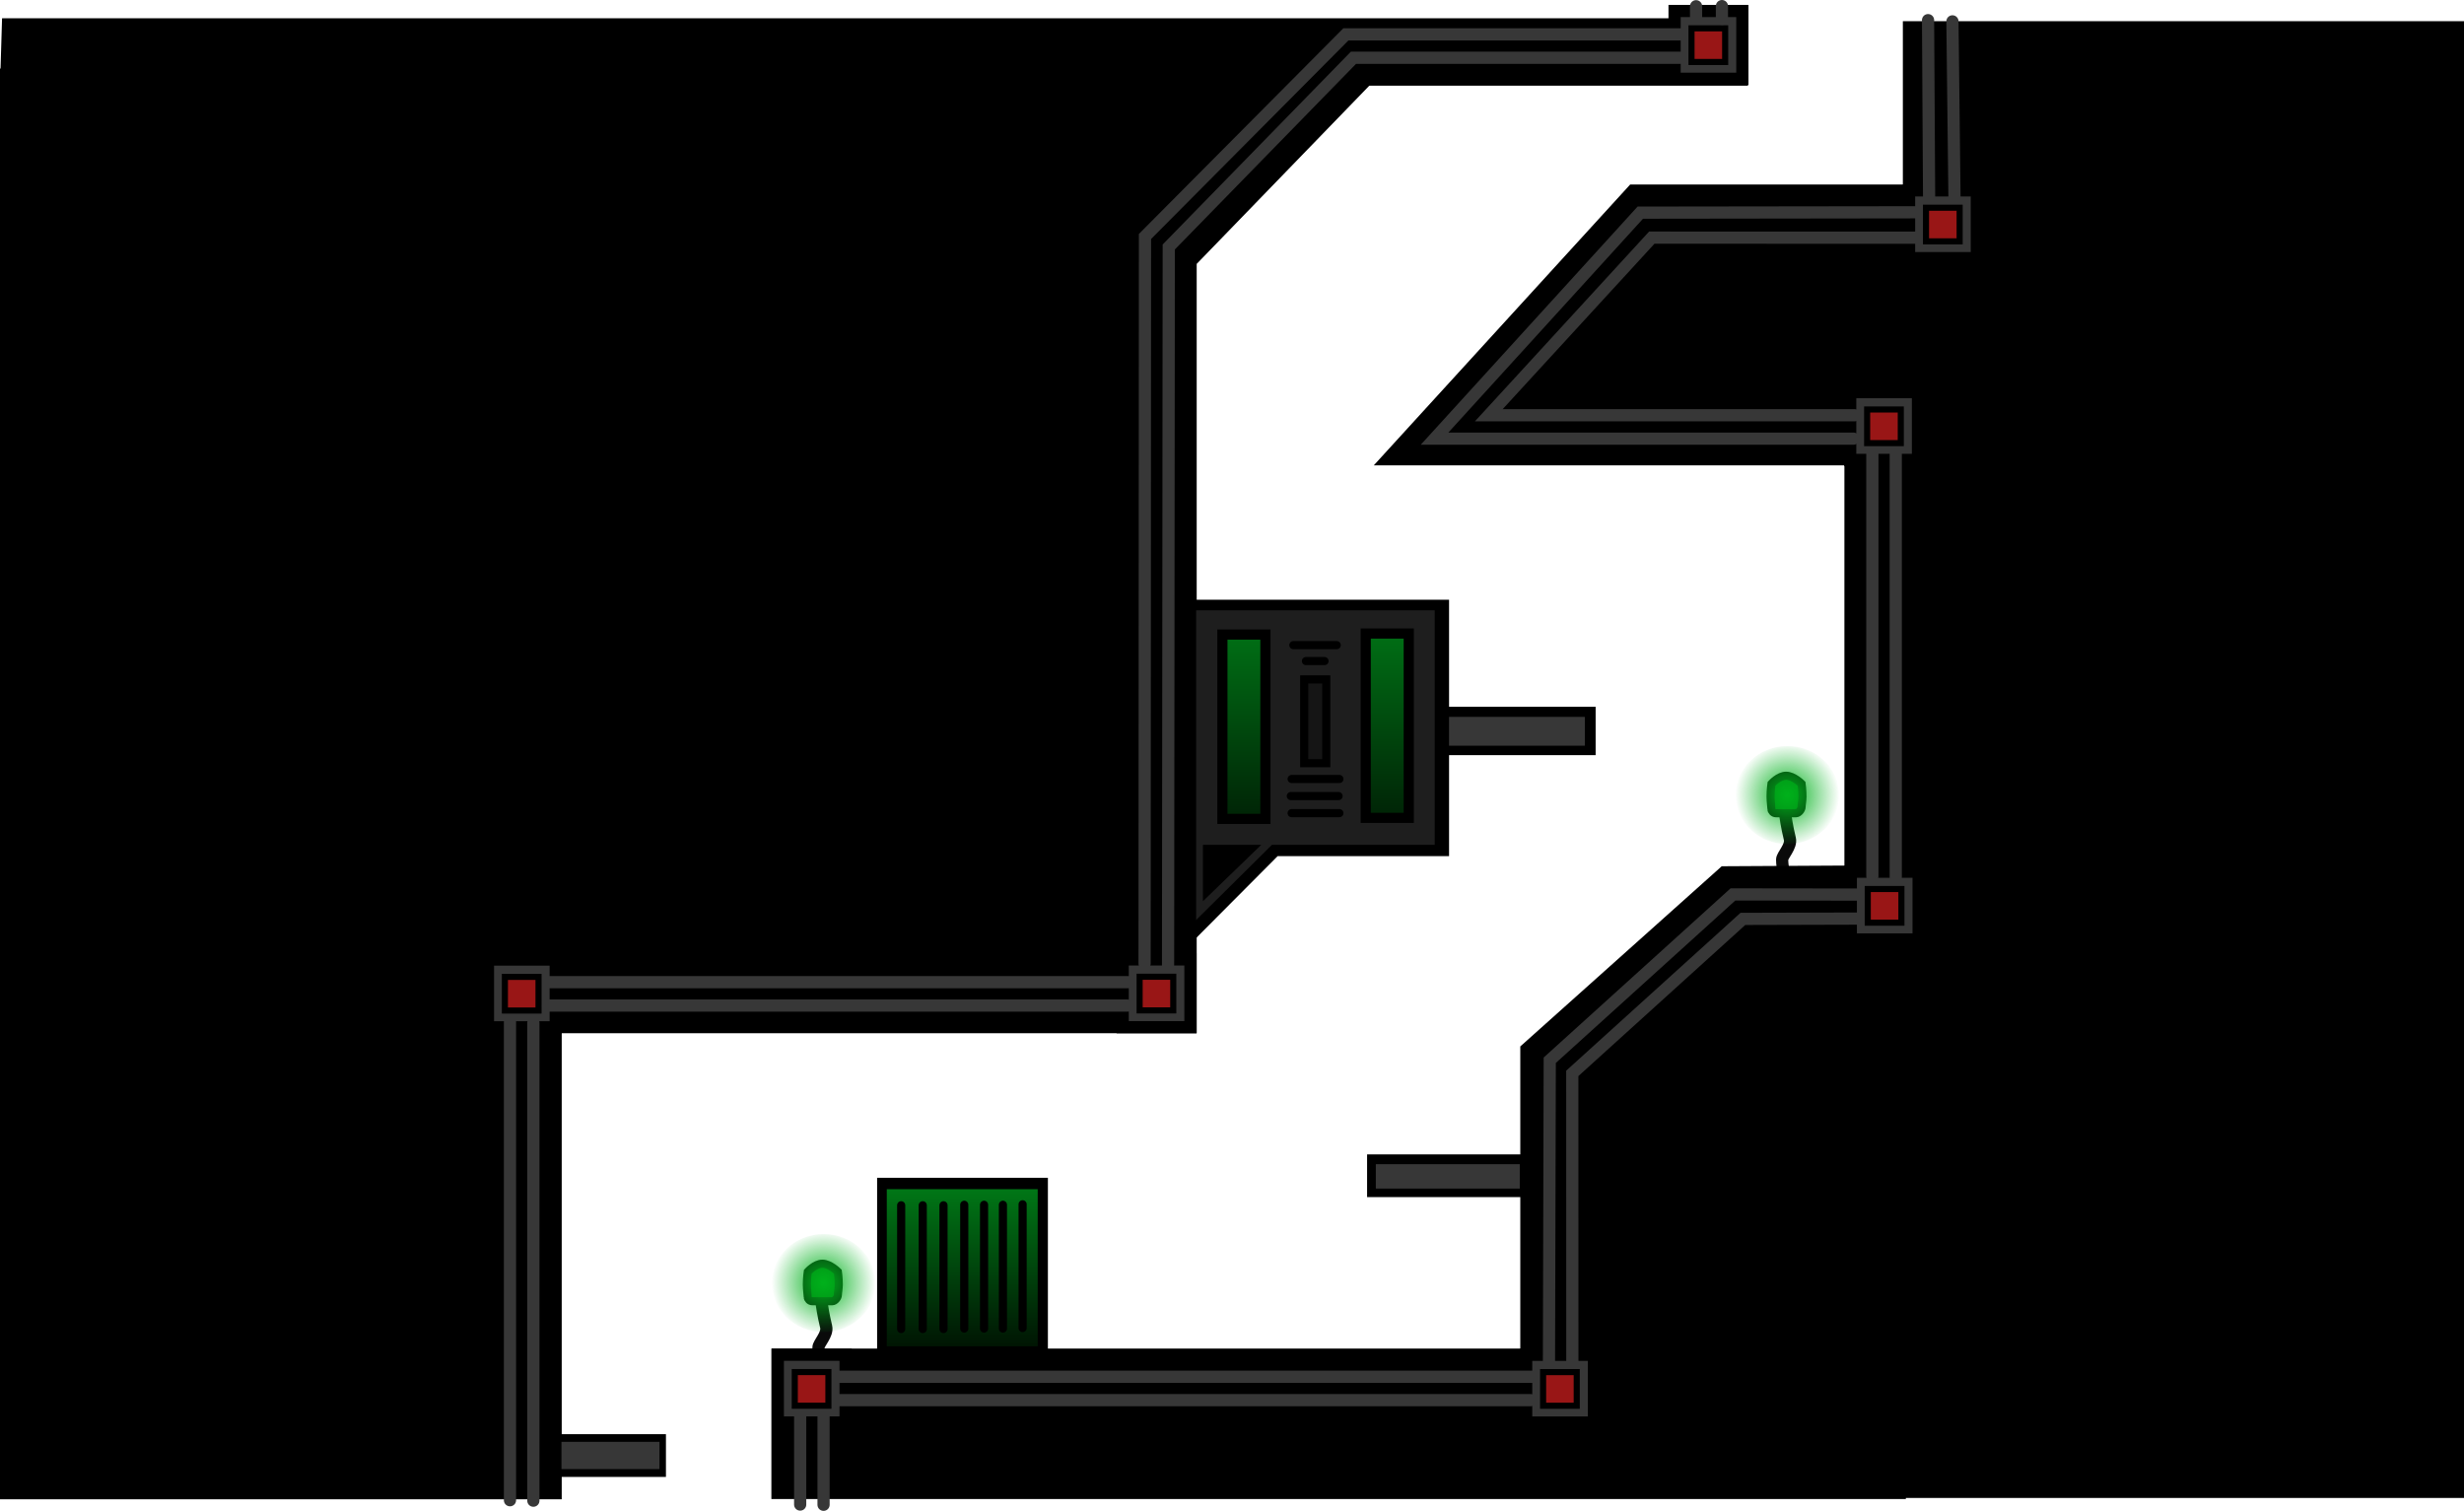 <svg version="1.1" xmlns="http://www.w3.org/2000/svg" xmlns:xlink="http://www.w3.org/1999/xlink" width="605.967" height="371.543" viewBox="0,0,605.967,371.543"><defs><radialGradient cx="200.533" cy="308.826" r="12.785" gradientUnits="userSpaceOnUse" id="color-1"><stop offset="0" stop-color="#00b11b"/><stop offset="1" stop-color="#00b11b" stop-opacity="0"/></radialGradient><radialGradient cx="437.533" cy="188.826" r="12.785" gradientUnits="userSpaceOnUse" id="color-2"><stop offset="0" stop-color="#00b11b"/><stop offset="1" stop-color="#00b11b" stop-opacity="0"/></radialGradient><linearGradient x1="303.888" y1="143.679" x2="303.888" y2="200.346" gradientUnits="userSpaceOnUse" id="color-3"><stop offset="0" stop-color="#007817"/><stop offset="1" stop-color="#001a04"/></linearGradient><linearGradient x1="339.138" y1="143.429" x2="339.138" y2="200.096" gradientUnits="userSpaceOnUse" id="color-4"><stop offset="0" stop-color="#007817"/><stop offset="1" stop-color="#001a04"/></linearGradient><linearGradient x1="234.62" y1="285.739" x2="234.62" y2="324.389" gradientUnits="userSpaceOnUse" id="color-5"><stop offset="0" stop-color="#007616"/><stop offset="1" stop-color="#001503"/></linearGradient></defs><g transform="translate(2.023,6.698)"><g data-paper-data="{&quot;isPaintingLayer&quot;:true}" fill-rule="nonzero" stroke-linejoin="miter" stroke-miterlimit="10" stroke-dasharray="" stroke-dashoffset="0" style="mix-blend-mode: normal"><path d="M135.176,356.502v-10.511h26.574v10.511z" fill="#000000" stroke="none" stroke-width="0" stroke-linecap="butt"/><g stroke="#0a0a0a"><path d="M200.059,313.905c0,0 0.342,2.607 1.092,5.663c0.458,1.869 -1.892,4.076 -1.892,5.114c0,2.325 0.8,4.304 0.8,4.304" fill="none" stroke-width="3" stroke-linecap="round"/><path d="M196.633,312.279c0,-0.505 -0.222,-1.863 -0.222,-3.111c0,-1.617 0.222,-3.123 0.222,-3.123c0,0 1.771,-1.977 3.6,-1.977c1.829,0 3.8,1.977 3.8,1.977c0,0 0.222,1.579 0.222,3.123c0,1.025 -0.222,2.035 -0.222,2.556c0,0.686 -0.752,1.569 -1.371,1.569c-0.891,0 -3.404,0 -4.889,0c-0.677,0 -1.141,-0.577 -1.141,-1.014z" fill="#007811" stroke-width="2" stroke-linecap="butt"/><path d="M187.748,308.826c0,-6.655 5.724,-12.05 12.785,-12.05c7.061,0 12.785,5.395 12.785,12.05c0,6.655 -5.724,12.05 -12.785,12.05c-7.061,0 -12.785,-5.395 -12.785,-12.05z" fill="url(#color-1)" stroke-width="0" stroke-linecap="butt"/></g><g stroke="#0a0a0a"><path d="M437.059,193.905c0,0 0.342,2.607 1.092,5.663c0.458,1.869 -1.892,4.076 -1.892,5.114c0,2.325 0.8,4.304 0.8,4.304" fill="none" stroke-width="3" stroke-linecap="round"/><path d="M433.633,192.279c0,-0.505 -0.222,-1.863 -0.222,-3.111c0,-1.617 0.222,-3.123 0.222,-3.123c0,0 1.771,-1.977 3.6,-1.977c1.829,0 3.8,1.977 3.8,1.977c0,0 0.222,1.579 0.222,3.123c0,1.025 -0.222,2.035 -0.222,2.556c0,0.686 -0.752,1.569 -1.371,1.569c-0.891,0 -3.404,0 -4.889,0c-0.677,0 -1.141,-0.577 -1.141,-1.014z" fill="#007811" stroke-width="2" stroke-linecap="butt"/><path d="M424.748,188.826c0,-6.655 5.724,-12.05 12.785,-12.05c7.061,0 12.785,5.395 12.785,12.05c0,6.655 -5.724,12.05 -12.785,12.05c-7.061,0 -12.785,-5.395 -12.785,-12.05z" fill="url(#color-2)" stroke-width="0" stroke-linecap="butt"/></g><path d="M465.944,361.672v-363.159h138v363.159z" fill="#000000" stroke="none" stroke-width="0" stroke-linecap="butt"/><path d="M-2.015,14.366l0.5,-16.568h429.362v16.568z" fill="#000000" stroke="none" stroke-width="0" stroke-linecap="butt"/><path d="M335.821,107.746l63.063,-69.069h69.069v69.069z" fill="#000000" stroke="none" stroke-width="0" stroke-linecap="butt"/><path d="M-2.023,247.385v-237.237h340.847l-46.547,48.048v189.189z" fill="#000000" stroke="none" stroke-width="0" stroke-linecap="butt"/><path d="M291.278,224.842v-84.063h63.063v63.063h-42.158z" fill="#000000" stroke="none" stroke-width="0" stroke-linecap="butt"/><path d="M-2.023,362.004v-117.622h138.144v117.622z" fill="#000000" stroke="none" stroke-width="0" stroke-linecap="butt"/><path d="M350.836,179.004v-11.892h39.553v11.892z" fill="#000000" stroke="none" stroke-width="0" stroke-linecap="butt"/><path d="M371.86,336.704v-86.069l49.54,-44.308l45.054,-0.254v130.631z" fill="#000000" stroke="none" stroke-width="0" stroke-linecap="butt"/><path d="M187.683,361.938v-37h279v37z" fill="#000000" stroke="none" stroke-width="0" stroke-linecap="butt"/><path d="M213.683,325.938v-43h42v43z" fill="#000000" stroke="none" stroke-width="0" stroke-linecap="butt"/><path d="M334.183,287.688v-10.5h40v10.5z" fill="#000000" stroke="none" stroke-width="0" stroke-linecap="butt"/><g stroke="#000000" stroke-linecap="butt"><path d="M467.47,56.784v-16.667h16.667v16.667z" fill="#373737" stroke-width="3"/><path d="M471.635,52.654v-8.273h8.273v8.273z" fill="#991616" stroke-width="1.5"/></g><path d="M451.569,206.732v-103h23v103z" fill="#000000" stroke="none" stroke-width="NaN" stroke-linecap="butt"/><g data-paper-data="{&quot;index&quot;:null}" fill="none" stroke="#373737" stroke-width="3" stroke-linecap="round"><path d="M472.396,41.678l-0.256,-43.422"/><path d="M478.637,41.615l-0.498,-43.059"/></g><g stroke="#000000" stroke-linecap="butt"><path d="M409.803,12.673v-16.667h16.667v16.667z" fill="#373737" stroke-width="3"/><path d="M413.968,8.543v-8.273h8.273v8.273z" fill="#991616" stroke-width="1.5"/></g><g stroke="#000000" stroke-linecap="butt"><path d="M274.077,245.904v-16.667h16.667v16.667z" fill="#373737" stroke-width="3"/><path d="M278.242,241.774v-8.273h8.273v8.273z" fill="#991616" stroke-width="1.5"/></g><g stroke="#000000" stroke-linecap="butt"><path d="M452.994,106.404v-16.667h16.667v16.667z" fill="#373737" stroke-width="3"/><path d="M457.159,102.274v-8.273h8.273v8.273z" fill="#991616" stroke-width="1.5"/></g><g stroke="#000000" stroke-linecap="butt"><path d="M453.149,224.332v-16.667h16.667v16.667z" fill="#373737" stroke-width="3"/><path d="M457.313,220.202v-8.273h8.273v8.273z" fill="#991616" stroke-width="1.5"/></g><g stroke="#000000" stroke-linecap="butt"><path d="M373.302,343.129v-16.667h16.667v16.667z" fill="#373737" stroke-width="3"/><path d="M377.467,338.999v-8.273h8.273v8.273z" fill="#991616" stroke-width="1.5"/></g><g stroke="#000000" stroke-linecap="butt"><path d="M189.268,343.118v-16.667h16.667v16.667z" fill="#373737" stroke-width="3"/><path d="M193.433,338.988v-8.273h8.273v8.273z" fill="#991616" stroke-width="1.5"/></g><g stroke="#000000" stroke-linecap="butt"><path d="M117.977,245.937v-16.667h16.667v16.667z" fill="#373737" stroke-width="3"/><path d="M122.142,241.807v-8.273h8.273v8.273z" fill="#991616" stroke-width="1.5"/></g><g fill="none" stroke="#373737" stroke-width="3" stroke-linecap="round"><path d="M458.445,104.912v103.846"/><path d="M464.195,209.012v-103.997"/></g><path d="M354.333,176.681v-7.087h33.4v7.087z" fill="#373737" stroke="none" stroke-width="0" stroke-linecap="butt"/><path d="M336.333,285.593v-6h35.4v6z" fill="#373737" stroke="none" stroke-width="0" stroke-linecap="butt"/><path d="M136.058,354.572v-6.7h24.1v6.7z" fill="#373737" stroke="none" stroke-width="0" stroke-linecap="butt"/><g fill="none" stroke="#373737" stroke-width="3" stroke-linecap="round"><path d="M453.783,101.171h-103.007l50.601,-55.577l67.893,-0.089"/><path d="M454.037,95.421h-89.927l40.093,-43.684l65.17,0.017"/></g><g fill="none" stroke="#373737" stroke-width="3" stroke-linecap="round"><path d="M285.237,230.821l0.172,-176.78l45.425,-46.537h80.45"/><path d="M279.461,230.254l0.098,-178.796l49.407,-49.704h82.514"/></g><g fill="none" stroke="#373737" stroke-width="3" stroke-linecap="round"><path d="M133.118,234.837h142.252"/><path d="M275.23,240.587h-142.46"/></g><g fill="none" stroke="#373737" stroke-width="3" stroke-linecap="round"><path d="M129.145,244.833v117.513"/><path d="M123.395,244.546v117.684"/></g><g fill="none" stroke="#373737" stroke-width="3" stroke-linecap="round"><path d="M194.762,363.293v-21.547"/><path d="M200.512,363.346v-21.579"/></g><g fill="none" stroke="#373737" stroke-width="3" stroke-linecap="round"><path d="M204.237,337.621h170.184"/><path d="M204.405,331.871h170.432"/></g><g fill="none" stroke="#373737" stroke-width="3" stroke-linecap="round"><path d="M378.912,328.08l0.193,-74.048l45.053,-40.776l30.421,0.04"/><path d="M384.662,328.296l-0.013,-71.036l41.959,-37.987l28.054,-0.077"/></g><path d="M421.448,-2.073v-3.125" fill="none" stroke="#373737" stroke-width="3" stroke-linecap="round"/><path d="M415.088,-5.162v2.857" fill="none" stroke="#373737" stroke-width="3" stroke-linecap="round"/><path d="M292.148,219.533v-76.148h58.667v57.667h-40.018z" fill="#1e1e1e" stroke="none" stroke-width="0" stroke-linecap="butt"/><path d="M295.061,211.978v-9.667h10z" fill="#000000" stroke="#000000" stroke-width="2.5" stroke-linecap="butt"/><path d="M298.597,194.679v-45.333h10.583v45.333z" fill="url(#color-3)" stroke="#000000" stroke-width="2.5" stroke-linecap="butt"/><g stroke="#000000" stroke-width="2"><path d="M318.715,180.981v-20.6h5.429v20.6z" fill="#151515" stroke-linecap="butt"/><path d="M326.715,151.952h-10.667" fill="none" stroke-linecap="round"/><path d="M319.144,155.866h4.571" fill="none" stroke-linecap="round"/><path d="M315.625,184.867h11.75" fill="none" stroke-linecap="round"/><path d="M315.425,189.066h11.75" fill="none" stroke-linecap="round"/><path d="M327.375,193.267h-11.75" fill="none" stroke-linecap="round"/></g><path d="M333.847,194.429v-45.333h10.583v45.333z" fill="url(#color-4)" stroke="#000000" stroke-width="2.5" stroke-linecap="butt"/><path d="M216.064,324.389v-38.65h37.114v38.65z" fill="url(#color-5)" stroke="#000000" stroke-width="0" stroke-linecap="butt"/><path d="M219.601,320.134v-30.437" fill="none" stroke="#000000" stroke-width="2" stroke-linecap="round"/><path d="M249.466,289.456v30.437" fill="none" stroke="#000000" stroke-width="2" stroke-linecap="round"/><path d="M224.907,289.697v30.437" fill="none" stroke="#000000" stroke-width="2" stroke-linecap="round"/><path d="M230.01,320.134v-30.437" fill="none" stroke="#000000" stroke-width="2" stroke-linecap="round"/><path d="M235.113,289.577v30.437" fill="none" stroke="#000000" stroke-width="2" stroke-linecap="round"/><path d="M239.985,289.577v30.437" fill="none" stroke="#000000" stroke-width="2" stroke-linecap="round"/><path d="M244.624,320.014v-30.437" fill="none" stroke="#000000" stroke-width="2" stroke-linecap="round"/></g></g></svg>